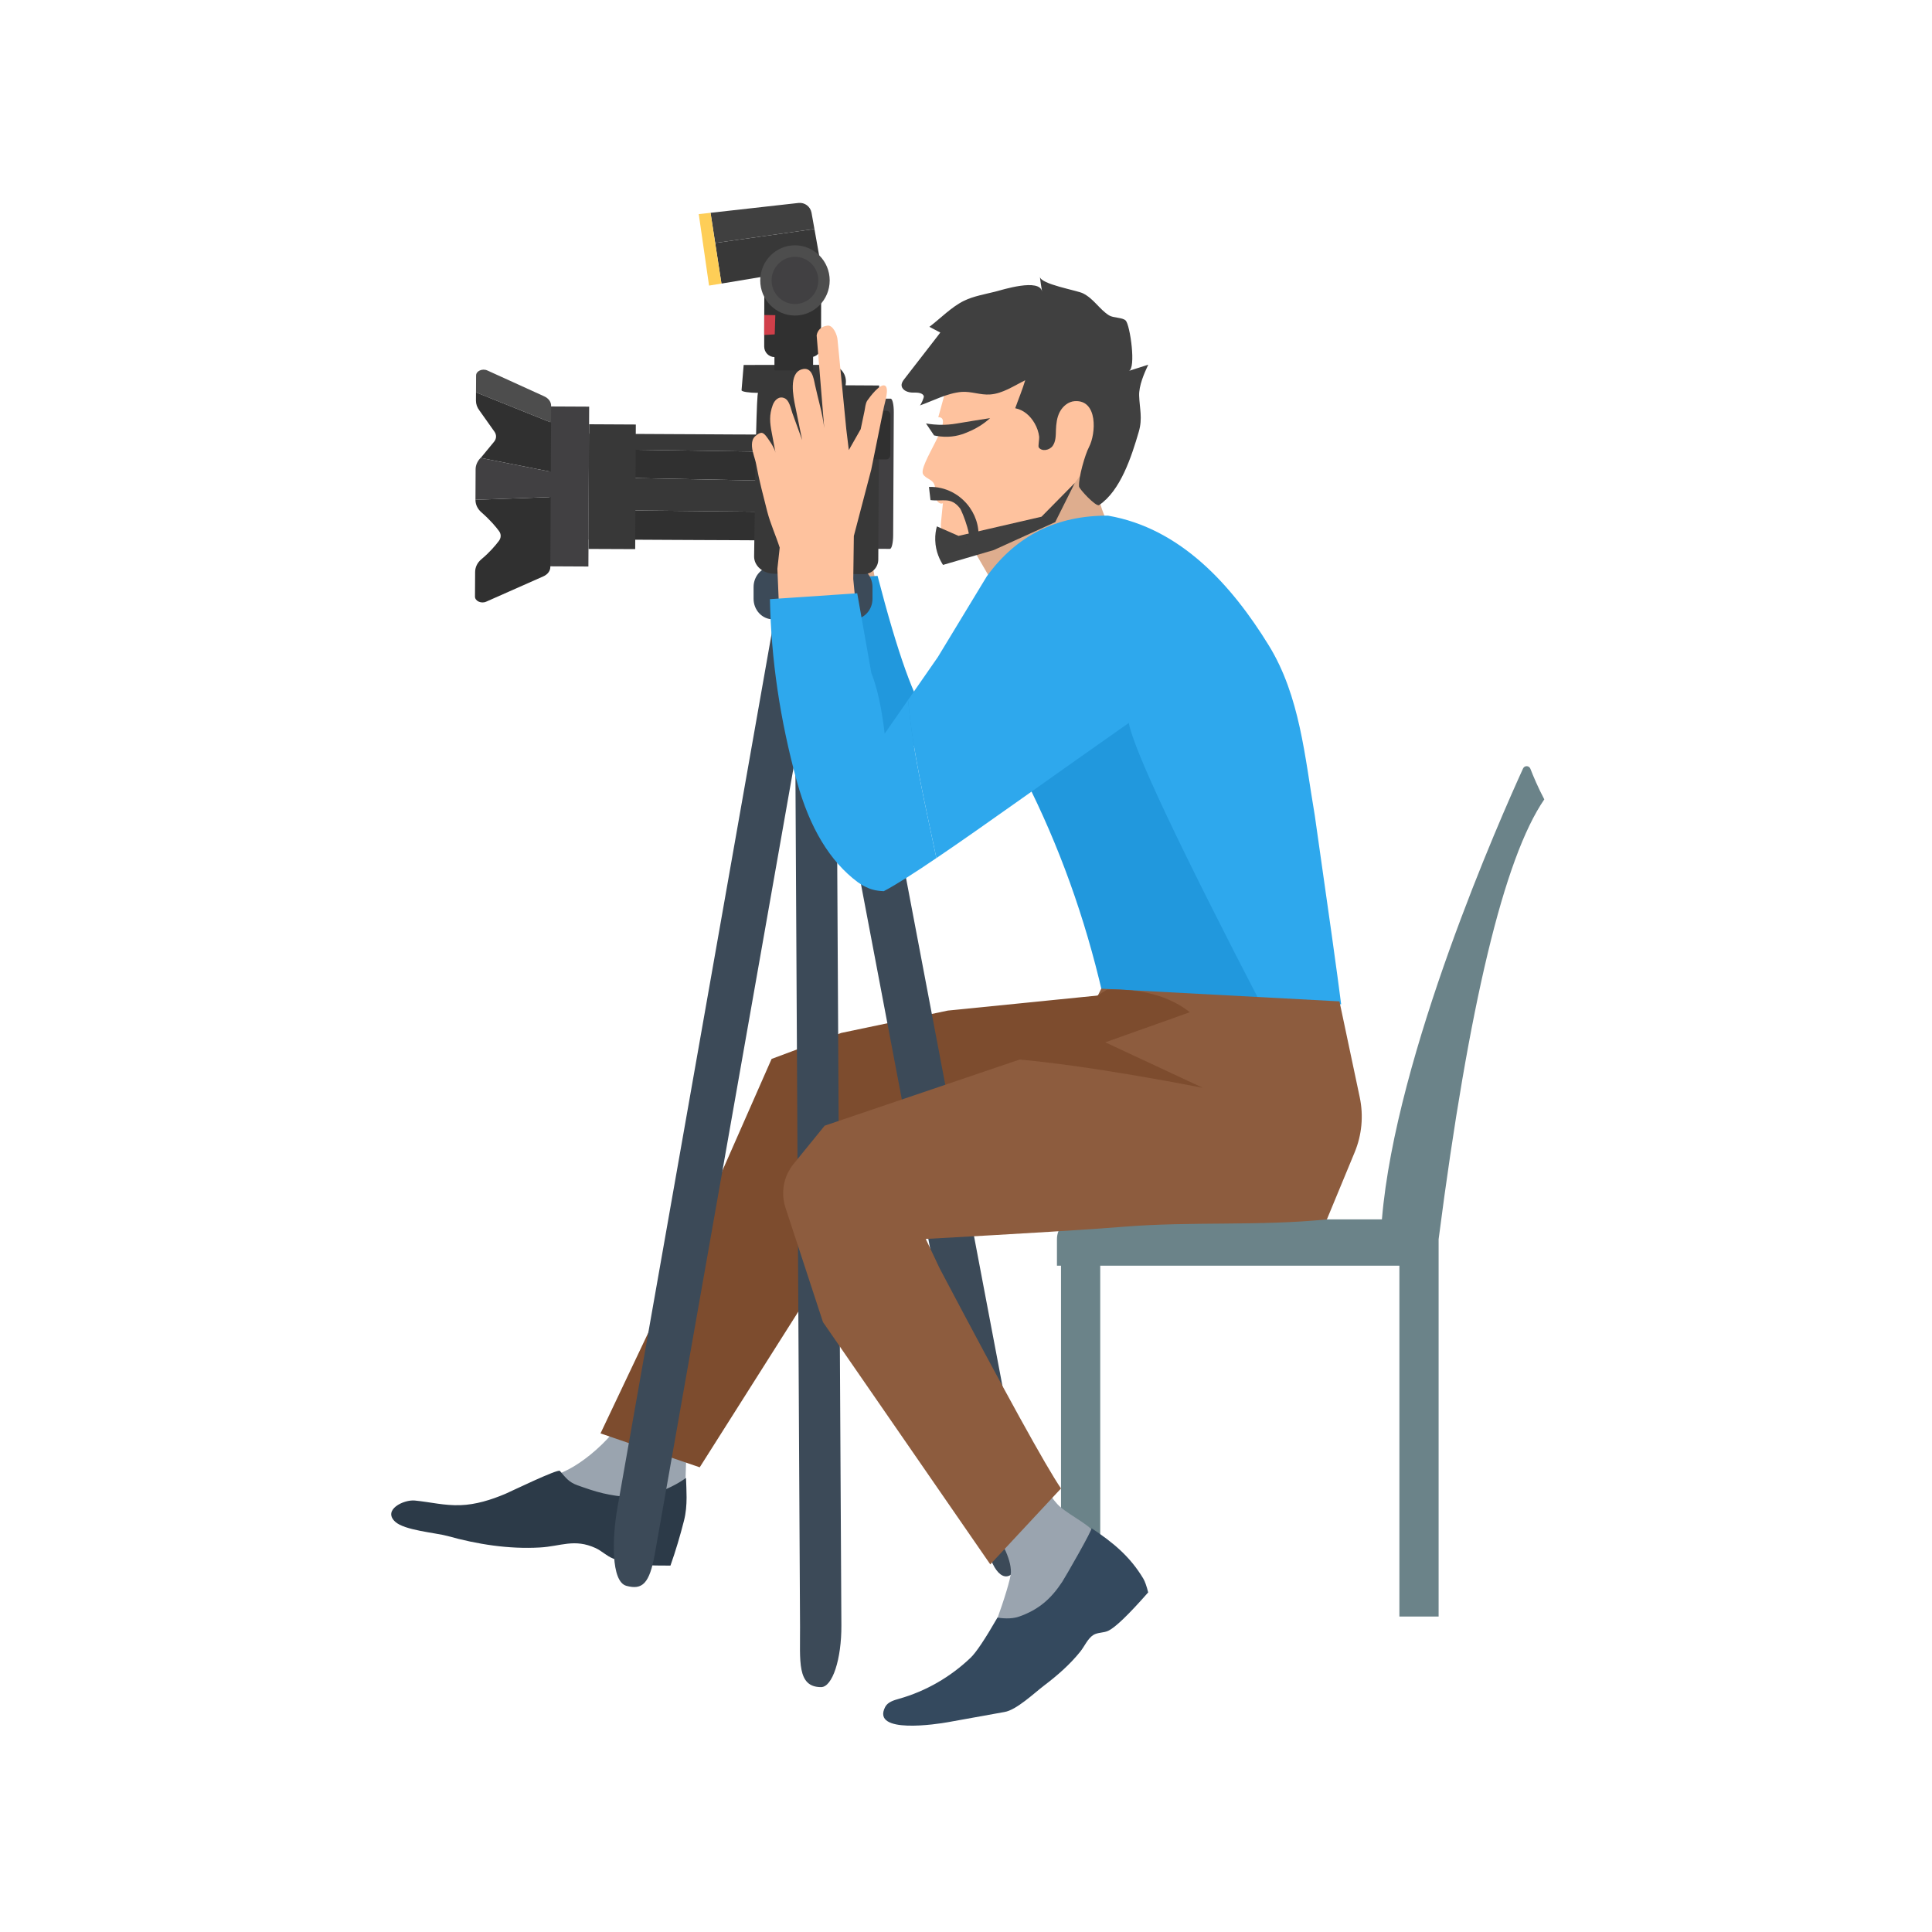 <svg version="1.2" baseProfile="tiny-ps" xmlns="http://www.w3.org/2000/svg" viewBox="0 0 400 400" width="400" height="400">
	<title>New Project</title>
	<style>
		tspan { white-space:pre }
		.shp0 { fill: #dead8e } 
		.shp1 { fill: #2198dd } 
		.shp2 { fill: #fec29e } 
		.shp3 { fill: #404040 } 
		.shp4 { fill: #2ea8ed } 
		.shp5 { fill: #9aa4af } 
		.shp6 { fill: #2c3a48 } 
		.shp7 { fill: #7d4c2e } 
		.shp8 { fill: #3c4a58 } 
		.shp9 { fill: #6b8389 } 
		.shp10 { fill: #8d5c3e } 
		.shp11 { fill: #34495e } 
		.shp12 { fill: #303030 } 
		.shp13 { fill: #383838 } 
		.shp14 { fill: #414042 } 
		.shp15 { fill: #4d4d4d } 
		.shp16 { fill: #fece57 } 
		.shp17 { fill: #d13f4a } 
	</style>
	<g id="7">
		<g id="&lt;Group&gt;">
			<path id="&lt;Path&gt;" class="shp0" d="M228.02 88.51C227.38 90.24 224.99 100.38 229.61 108.73C231.11 111.45 232.31 112.18 233.91 113.46C226.05 118.33 218.2 123.2 210.34 128.07L206.7 128.07L205.63 120.82L197.46 106.75L228.02 88.51Z" />
			<path id="&lt;Path&gt;" class="shp0" d="M181.88 89.82C179.9 104.07 179.71 114.25 181.31 120.36C176.65 122.15 173.01 122.32 170.39 120.89L171.64 102.38L181.88 89.82Z" />
			<path id="&lt;Path&gt;" class="shp1" d="M181.69 119.23C172.96 119.92 168.3 120.17 167.7 119.96C173.68 148.63 176.97 163.07 177.57 163.28C178.46 163.58 185.79 163.34 192.21 148.63C189.37 145.12 185.86 135.32 181.69 119.23Z" />
			<path id="&lt;Path&gt;" class="shp1" d="M212.2 161.13C219.26 175.05 224.62 189.93 228.27 205.77C231.7 205.95 244.17 206.92 265.65 208.7L239.22 151.59L233.04 142.51L212.2 161.13Z" />
			<g id="&lt;Group&gt;">
				<g id="&lt;Group&gt;">
					<path id="&lt;Path&gt;" class="shp2" d="M196.98 77.17C196.66 77.22 194.53 85.57 194.26 86.38C197.93 86.28 189.93 96.43 191.14 98.24C191.67 99.03 192.79 99.23 193.3 100.02C193.77 100.77 193.55 101.74 193.61 102.62C193.66 103.5 194.41 104.53 195.22 104.19C195.1 105.39 194.98 106.59 194.86 107.79C194.81 108.29 194.76 108.79 194.83 109.28C195.54 114.59 204.31 110.76 207.17 109.99C209.75 109.3 212.32 108.52 214.87 107.67C215.61 107.42 218.02 107.03 218.49 106.31C219.23 105.17 219.97 104.03 220.71 102.9C221.78 101.25 222.76 99.22 224.27 97.95C225.09 97.27 226 96.65 226.6 95.76C227.34 94.68 227.54 93.21 227.12 91.97C226.95 91.47 226.66 91.13 226.62 90.6C226.56 89.97 226.8 89.19 226.88 88.56C227.1 86.76 227.33 84.97 227.56 83.17L224.34 76.46L217.78 73.83L196.98 77.17Z" />
					<path id="&lt;Path&gt;" class="shp3" d="M204.99 86.57C202.48 86.95 200.51 87.28 199.19 87.5C197.73 87.75 196.79 87.91 195.44 87.95C193.9 87.98 192.61 87.83 191.72 87.67C192.28 88.5 192.84 89.32 193.39 90.15C194.07 90.3 195.1 90.47 196.33 90.42C198.44 90.34 199.93 89.67 201.13 89.12C202.12 88.67 203.56 87.88 204.99 86.57Z" />
					<path id="&lt;Path&gt;" class="shp3" d="M193.86 69.92C194.13 69.56 194.41 69.21 194.68 68.85C193.93 68.46 193.17 68.07 192.42 67.67C194.66 65.97 197.03 63.5 199.66 62.24C201.56 61.32 203.94 60.91 206.02 60.39C207.4 60.04 215.32 57.49 215.76 60.42C215.6 59.39 215.4 58.31 215.29 57.29C215.46 58.86 222.92 60.09 224.21 60.73C226.45 61.84 227.65 64.07 229.61 65.29C230.49 65.85 232.41 65.7 233.06 66.36C233.97 67.27 235.26 76.3 233.71 76.79C235.04 76.37 236.38 75.94 237.73 75.51C236.87 77.34 235.78 79.86 235.85 81.92C235.94 84.64 236.59 86.6 235.77 89.4C234.27 94.54 231.98 101.62 227.56 104.57C226.92 105 223.44 101.24 223.4 100.72C223.27 98.86 224.66 94.08 225.46 92.57C226.93 89.78 227.32 82.77 222.54 83.05C221.19 83.13 220.03 84.11 219.41 85.29C218.81 86.44 218.67 87.76 218.62 89.03C218.59 90.17 218.6 91.39 217.95 92.31C217.31 93.22 215.71 93.55 215.06 92.63C214.9 92.4 215.2 90.82 215.15 90.42C215.03 89.45 214.7 88.49 214.2 87.63C213.3 86.08 211.96 84.87 210.19 84.52C210.85 82.65 211.66 80.73 212.26 78.73C209.86 79.91 207.58 81.49 204.99 81.67C202.99 81.82 201.05 80.99 199.1 81.14C196.11 81.38 193.1 83.02 190.44 83.95C190.63 83.88 191.37 82.27 191.26 82C190.94 81.18 189.58 81.29 188.95 81.28C188.03 81.28 186.8 80.86 186.67 79.86C186.61 79.32 186.92 78.88 187.22 78.49C189.36 75.73 191.57 72.88 193.86 69.92Z" />
				</g>
				<path id="&lt;Path&gt;" class="shp3" d="M222.53 99.98L215.63 106.98L198.45 110.95L193.97 108.98C193.77 109.71 193.59 110.69 193.63 111.85C193.7 114.29 194.68 116.09 195.24 116.96C198.75 115.94 202.26 114.91 205.76 113.88L218.47 108.1L222.53 99.98Z" />
				<path id="&lt;Path&gt;" class="shp3" d="M200.81 105.13C198.95 102.46 195.81 100.69 192.33 100.81C192.44 101.72 192.55 102.64 192.65 103.54C195.26 103.87 196.84 102.82 198.74 105.22C199.22 105.83 201.88 112.58 200.11 112.69C200.88 112.65 201.65 112.6 202.42 112.55C202.95 109.85 202.26 107.22 200.81 105.13Z" />
			</g>
			<path id="&lt;Path&gt;" class="shp4" d="M194.17 136.04L204.31 119.32C210.41 110.89 218.78 106.7 229.4 106.76C244.5 109.36 255.07 121.26 262.68 133.61C269.16 144.13 270.15 156.76 272.21 168.82C275.09 188.9 276.91 201.93 277.67 207.92L261.66 208.97C244.1 175.12 234.78 155.36 233.7 149.68C217.79 160.82 203.76 170.97 193.87 177.66C191.6 166.75 188.99 155.83 188.01 144.91L194.17 136.04Z" />
		</g>
		<g id="&lt;Group&gt;">
			<path id="&lt;Path&gt;" class="shp5" d="M142.69 296.26C143.11 296.29 143.44 296.22 143.65 296C143.89 295.75 143.92 295.38 143.89 295.37C143.78 295.34 142.21 298.36 142.06 302.16C141.85 307.4 142.12 310.08 140.43 312.12C139.08 313.74 135.95 313.91 134.81 314.33C131.87 315.42 128.79 315.05 125.13 314.42C119.69 313.48 113.8 311.63 109.04 308.88C111.43 306.56 114.82 305.73 117.76 304.19C123.48 301.19 131.18 293.41 131.84 286.94C134.64 288.69 134.19 291.7 136.91 293.52C137.22 293.73 140.78 296.1 142.69 296.26Z" />
			<path id="&lt;Path&gt;" class="shp6" d="M142.15 310.05C142.14 311.63 142.03 313.19 141.61 314.85C140.81 317.98 139.89 321.09 138.81 324.14C134.85 324.14 130.68 324.16 126.93 322.68C125.57 322.14 124.59 321.1 123.33 320.52C118.91 318.49 116.11 320.15 111.78 320.39C105.34 320.76 98.85 319.74 92.65 318.01C90.09 317.32 83.73 316.84 81.81 315.05C79.19 312.61 83.55 310.43 85.91 310.67C89.18 311 91.99 311.74 95.31 311.63C98.53 311.52 101.66 310.53 104.62 309.29C105.69 308.83 115.51 304.07 115.91 304.53C117.19 306.01 117.77 306.88 119.61 307.53C121.34 308.14 123.05 308.75 124.85 309.17C128.36 309.98 132.18 310.34 135.66 309.17C137.89 308.4 140.11 307.38 142.03 305.99C142.08 307.4 142.15 308.73 142.15 310.05Z" />
			<path id="&lt;Path&gt;" class="shp7" d="M142.21 259.08L159.75 219.24L174.16 213.86L196.23 209.23L235.59 205.28C237.51 206.07 239.43 206.88 241.43 207.36L262.21 235.47L252.64 243.49L214.55 239.1C195.46 237.04 185.34 236.11 184.19 236.3C183.04 236.5 179.28 244.25 172.89 259.55L144.87 303.79L124.33 296.77L142.21 259.08Z" />
		</g>
		<g id="&lt;Group&gt;">
			<g id="&lt;Group&gt;">
				<path id="&lt;Path&gt;" class="shp8" d="M172.89 122.39C172.99 123.4 173.05 124.46 173.05 125.56L174.2 336.5C174.24 343.48 172.35 349.3 169.99 349.3C164.94 349.3 165.68 343.8 165.64 336.83L164.5 125.88C164.49 124.67 164.54 123.5 164.64 122.39L172.89 122.39Z" />
				<g id="&lt;Group&gt;">
					<path id="&lt;Path&gt;" class="shp8" d="M176.31 122.39L211.72 308.94C212.9 315.18 212.15 322.5 210.04 325.29C207.93 328.08 205.25 325.29 204.07 319.04L168.26 130.41C167.76 127.78 167.62 124.98 167.77 122.39L176.31 122.39Z" />
					<path id="&lt;Path&gt;" class="shp8" d="M127.84 312.11L161.31 122.39L169.75 122.39C169.91 124.95 169.8 127.73 169.34 130.36L135.59 321.63C134.48 327.96 132.95 329.21 129.69 328.33C126.47 327.46 126.72 318.44 127.84 312.11Z" />
				</g>
			</g>
			<path id="&lt;Path&gt;" class="shp8" d="M160.01 117.29L176.65 117.29C178.85 117.29 180.64 119.2 180.64 121.54L180.64 123.97C180.64 126.32 178.85 128.22 176.65 128.22L160.01 128.22C157.81 128.22 156.02 126.32 156.02 123.97L156.02 121.54C156.02 119.2 157.81 117.29 160.01 117.29Z" />
		</g>
		<g id="16">
			<path id="1 3 " class="shp9" d="M222.46 252.46L286.11 252.46C288.97 218.2 310.78 169.07 315.33 159.11C315.63 158.45 316.58 158.47 316.85 159.16C317.45 160.71 318.44 163.06 319.73 165.5C311.41 177.62 304.12 207.98 297.85 256.58L297.85 334.69L289.73 334.69L289.73 262.05L227.79 262.05L227.79 333.08L219.67 333.08L219.67 262.05L218.83 262.05L218.83 256.58C218.83 254.3 220.46 252.46 222.46 252.46Z" />
			<g id="2 1 ">
				<path id="&lt;Path&gt;" class="shp5" d="M210.29 297.78C211.75 299.08 216.38 309.32 219.5 311.98C222.01 314.12 226.37 316.04 226.94 318.03C227.4 319.6 225.71 319.47 225.13 320.91C220.95 331.33 212.56 339.95 202.32 344.33C203.66 343.76 209.26 327.97 209.3 325.53C209.4 319.62 200.62 309.94 197.02 305.85C209.18 300.13 208.11 295.84 210.29 297.78Z" />
				<path id="&lt;Path&gt;" class="shp10" d="M277.32 207.32L281.52 227.18C282.33 231.01 281.96 234.99 280.46 238.59L274.72 252.46C260.7 253.88 246.62 252.84 232.58 253.99C225.84 254.54 212.2 255.38 191.67 256.51L194.56 262.63C208.21 288.48 216.58 303.66 219.67 308.17L205.03 323.89L170.39 273.73L162.62 250.02C161.61 246.93 162.23 243.53 164.28 241.01L170.74 233.06L213.81 218.45L224.78 211.18L228.01 204.69L277.32 207.32Z" />
				<path id="&lt;Path&gt;" class="shp11" d="M225.98 316.39C226.28 316.59 220.5 326.63 219.93 327.49C217.62 331 215.08 333.25 211.04 334.68C209.84 335.11 208.33 335.18 206.51 334.91C203.95 339.35 202.1 342.12 200.96 343.21C196.8 347.19 191.68 350.15 186.15 351.71C185.05 352.02 183.81 352.38 183.27 353.4C180.29 359.13 194.19 356.93 196.2 356.57C200.12 355.87 204.04 355.16 207.97 354.45C210.44 354.05 214.16 350.5 216.16 348.98C218.88 346.92 221.54 344.61 223.69 341.91C224.53 340.86 225.2 339.25 226.34 338.52C227.26 337.93 228.52 338.11 229.51 337.61C230.97 336.89 233.71 334.25 237.72 329.69C237.39 328.37 237.05 327.41 236.7 326.82C233.93 322.2 230.38 319.31 225.98 316.39Z" />
				<path id="&lt;Path&gt;" class="shp7" d="M246.34 209.57L228.84 215.8L249 225.21C228.78 221.31 213.42 219.18 202.91 218.82C207.86 217.56 216.63 212.91 229.21 204.88C236.39 204.67 242.1 206.23 246.34 209.57Z" />
			</g>
		</g>
		<g id="&lt;Group&gt;">
			<g id="&lt;Group&gt;">
				<path id="&lt;Path&gt;" class="shp12" d="M162.56 90L157.83 89.97L157.72 111.87L162.46 111.9L162.56 90Z" />
				<path id="&lt;Path&gt;" class="shp13" d="M121.96 89.79L138.97 89.88L145.16 89.91L152.31 89.95L157.83 89.97L157.81 93.52L121.94 92.97L121.96 89.79Z" />
				<path id="&lt;Path&gt;" class="shp12" d="M121.94 92.97L157.81 93.52L157.78 99.5L121.91 98.79L121.94 92.97Z" />
				<path id="&lt;Path&gt;" class="shp13" d="M121.91 98.79L157.78 99.5L157.75 105.96L121.88 105.59L121.91 98.79Z" />
				<path id="&lt;Path&gt;" class="shp12" d="M157.75 105.96L157.72 111.87L152.21 111.84L145.05 111.81L138.86 111.78L121.85 111.69L121.88 105.59L157.75 105.96Z" />
				<path id="&lt;Path&gt;" class="shp14" d="M180.99 82.52L180.85 111.2C180.85 112.54 181.05 113.62 181.32 113.63L184.25 113.64C184.61 113.64 184.91 112.39 184.92 110.84L185.05 85.35C185.06 83.8 184.77 82.54 184.4 82.54L180.99 82.52Z" />
				<path id="&lt;Path&gt;" class="shp13" d="M175.12 79.33L175.07 79.77L182.02 79.81L181.84 115.84C181.83 117.52 180.48 118.88 178.82 118.87L160.29 118.78C157.99 118.77 156.13 117.18 156.13 115.23C156.4 93 156.67 81.7 156.94 81.34C155.05 81.33 153.53 81.09 153.53 80.8L153.97 75.56L171.73 75.54C173.74 75.54 175.32 77.3 175.12 79.33Z" />
				<path id="&lt;Path&gt;" class="shp12" d="M179.28 85.02L179.23 95.1L183.49 95.12C183.95 95.12 184.32 94.72 184.33 94.21L184.37 85.95C184.37 85.45 184 85.04 183.54 85.04L179.28 85.02Z" />
				<path id="&lt;Path&gt;" class="shp15" d="M171.65 90.14C173.89 90.15 175.7 91.99 175.69 94.26L175.63 107.76C175.61 110.03 173.79 111.86 171.54 111.85C169.3 111.84 167.49 109.99 167.5 107.72L167.57 94.22C167.58 91.95 169.41 90.13 171.65 90.14Z" />
				<path id="&lt;Path&gt;" class="shp13" d="M121.97 87.84L121.84 113.65L131.51 113.69L131.64 87.89L121.97 87.84Z" />
				<path id="&lt;Path&gt;" class="shp14" d="M121.98 84.19L121.82 117.29L113.7 117.25L113.86 84.15L121.98 84.19Z" />
				<path id="&lt;Path&gt;" class="shp15" d="M114.1 83.99C114.11 83.2 113.56 82.46 112.68 82.06L100.9 76.7C99.87 76.23 98.57 76.81 98.57 77.73L98.55 81.24L114.09 87.48L114.1 83.99Z" />
				<path id="&lt;Path&gt;" class="shp12" d="M113.94 117.41L114.01 102.91L98.44 103.48C98.44 103.49 98.44 103.49 98.44 103.49C98.44 104.44 98.85 105.35 99.66 106.06C101.53 107.7 102.69 109.09 103.33 109.97C103.79 110.6 103.76 111.36 103.29 111.99C102.58 112.93 101.35 114.39 99.66 115.79C98.8 116.51 98.37 117.47 98.37 118.45L98.34 123.52C98.34 124.44 99.63 125.03 100.66 124.57L112.49 119.33C113.38 118.94 113.93 118.21 113.94 117.41Z" />
				<path id="&lt;Path&gt;" class="shp14" d="M114.04 97.67L99.5 94.8C98.85 95.47 98.48 96.29 98.47 97.13C98.46 99.83 98.45 101.95 98.44 103.48L114.01 102.91L114.04 97.67Z" />
				<path id="&lt;Path&gt;" class="shp12" d="M114.09 87.48L98.55 81.24L98.54 82.95C98.54 83.66 98.78 84.36 99.25 84.97L102.37 89.37C102.84 90.03 102.81 90.84 102.28 91.47L99.75 94.54C99.66 94.62 99.58 94.71 99.5 94.8L114.04 97.67L114.09 87.48Z" />
			</g>
			<g id="&lt;Group&gt;">
				<path id="&lt;Path&gt;" class="shp12" d="M168.35 72.8L168.34 76.71L160.34 76.69L160.34 72.79L168.35 72.8Z" />
				<path id="&lt;Path&gt;" class="shp12" d="M158.24 60.85L158.23 65.22L158.22 69.35L158.22 71.76C158.22 72.95 159.18 73.92 160.36 73.93L167.84 73.94C169.02 73.94 169.99 72.97 169.99 71.78L170.01 60.88L158.24 60.85Z" />
				<path id="&lt;Path&gt;" class="shp3" d="M147.11 44.06L165.31 42.02C166.61 41.87 167.79 42.76 168.02 44.06L168.62 47.41L148.07 50.31L147.11 44.06Z" />
				<path id="&lt;Path&gt;" class="shp13" d="M168.62 47.41L170.02 55.28L149.37 58.71L148.07 50.31L168.62 47.41Z" />
				<path id="&lt;Path&gt;" class="shp16" d="M144.67 44.33L147.11 44.06L149.37 58.71L146.8 59.13L144.67 44.33Z" />
				<path id="&lt;Path&gt;" class="shp15" d="M157.4 58.05C157.39 62.06 160.6 65.32 164.57 65.33C168.55 65.34 171.77 62.09 171.78 58.07C171.78 54.06 168.57 50.8 164.6 50.79C160.63 50.78 157.41 54.03 157.4 58.05Z" />
				<path id="&lt;Path&gt;" class="shp14" d="M159.75 58.05C159.75 60.75 161.91 62.94 164.58 62.95C167.25 62.95 169.42 60.77 169.42 58.07C169.43 55.37 167.27 53.18 164.6 53.17C161.93 53.17 159.76 55.35 159.75 58.05Z" />
				<path id="&lt;Path&gt;" class="shp17" d="M158.23 65.22L158.22 69.35L160.4 69.23L160.52 65.25L158.23 65.22Z" />
			</g>
		</g>
		<g id="&lt;Group&gt;">
			<path id="&lt;Path&gt;" class="shp2" d="M161.24 124.68L160.95 117.76L161.43 113.38C160.61 110.83 159.49 108.42 158.83 105.83C158.02 102.63 157.17 99.44 156.58 96.22C156.35 94.95 155.78 93.75 155.69 92.45C155.65 91.84 155.71 91.2 156.04 90.68C156.3 90.27 157.17 89.59 157.68 89.61C158.27 89.63 158.92 90.71 159.25 91.18C159.71 91.82 160.42 92.98 160.56 93.75C160.3 92.38 160.05 91.01 159.79 89.63C159.38 87.51 159.22 85.94 159.99 83.85C160.36 82.86 161.24 81.94 162.4 82.43C163.46 82.88 163.71 84.58 164.07 85.58C164.74 87.42 165.41 89.27 166.08 91.11C165.6 88.77 165.12 86.42 164.64 84.08C164.25 82.14 163.25 77.28 166 76.47C168.09 75.86 168.44 78.24 168.74 79.69C169.37 82.63 170.32 85.66 170.65 88.65L169.08 69.44C169.22 68.48 169.93 67.71 170.86 67.51L171.24 67.43C172.48 67.16 173.37 69.43 173.41 70.4L175.21 88.83L175.74 93.18L178.2 88.85C178.46 87.6 178.73 86.35 178.99 85.09C179.13 84.42 179.17 83.51 179.57 82.93C180.07 82.2 182.29 79.22 183.27 79.87C184.13 80.45 183.18 83.4 183.02 84.2C183.02 84.2 182.14 88.54 180.38 97.23L176.78 110.97L176.66 119.89L177.06 124.07L161.91 124.91L161.24 124.68Z" />
			<path id="&lt;Path&gt;" class="shp4" d="M177.48 122.83L180.4 139.33C181.61 142.33 182.53 146.52 183.16 151.9L188.01 144.91C188.99 155.83 191.6 166.75 193.87 177.66C189.27 180.78 185.55 183.15 182.98 184.51C181.23 184.45 180.05 184.05 179.25 183.63C178.68 183.37 178.13 183.04 177.61 182.66C171.84 178.37 167.64 171.41 164.99 161.8C161.5 149.08 159.64 136.5 159.41 124.05L177.48 122.83Z" />
		</g>
	</g>
</svg>